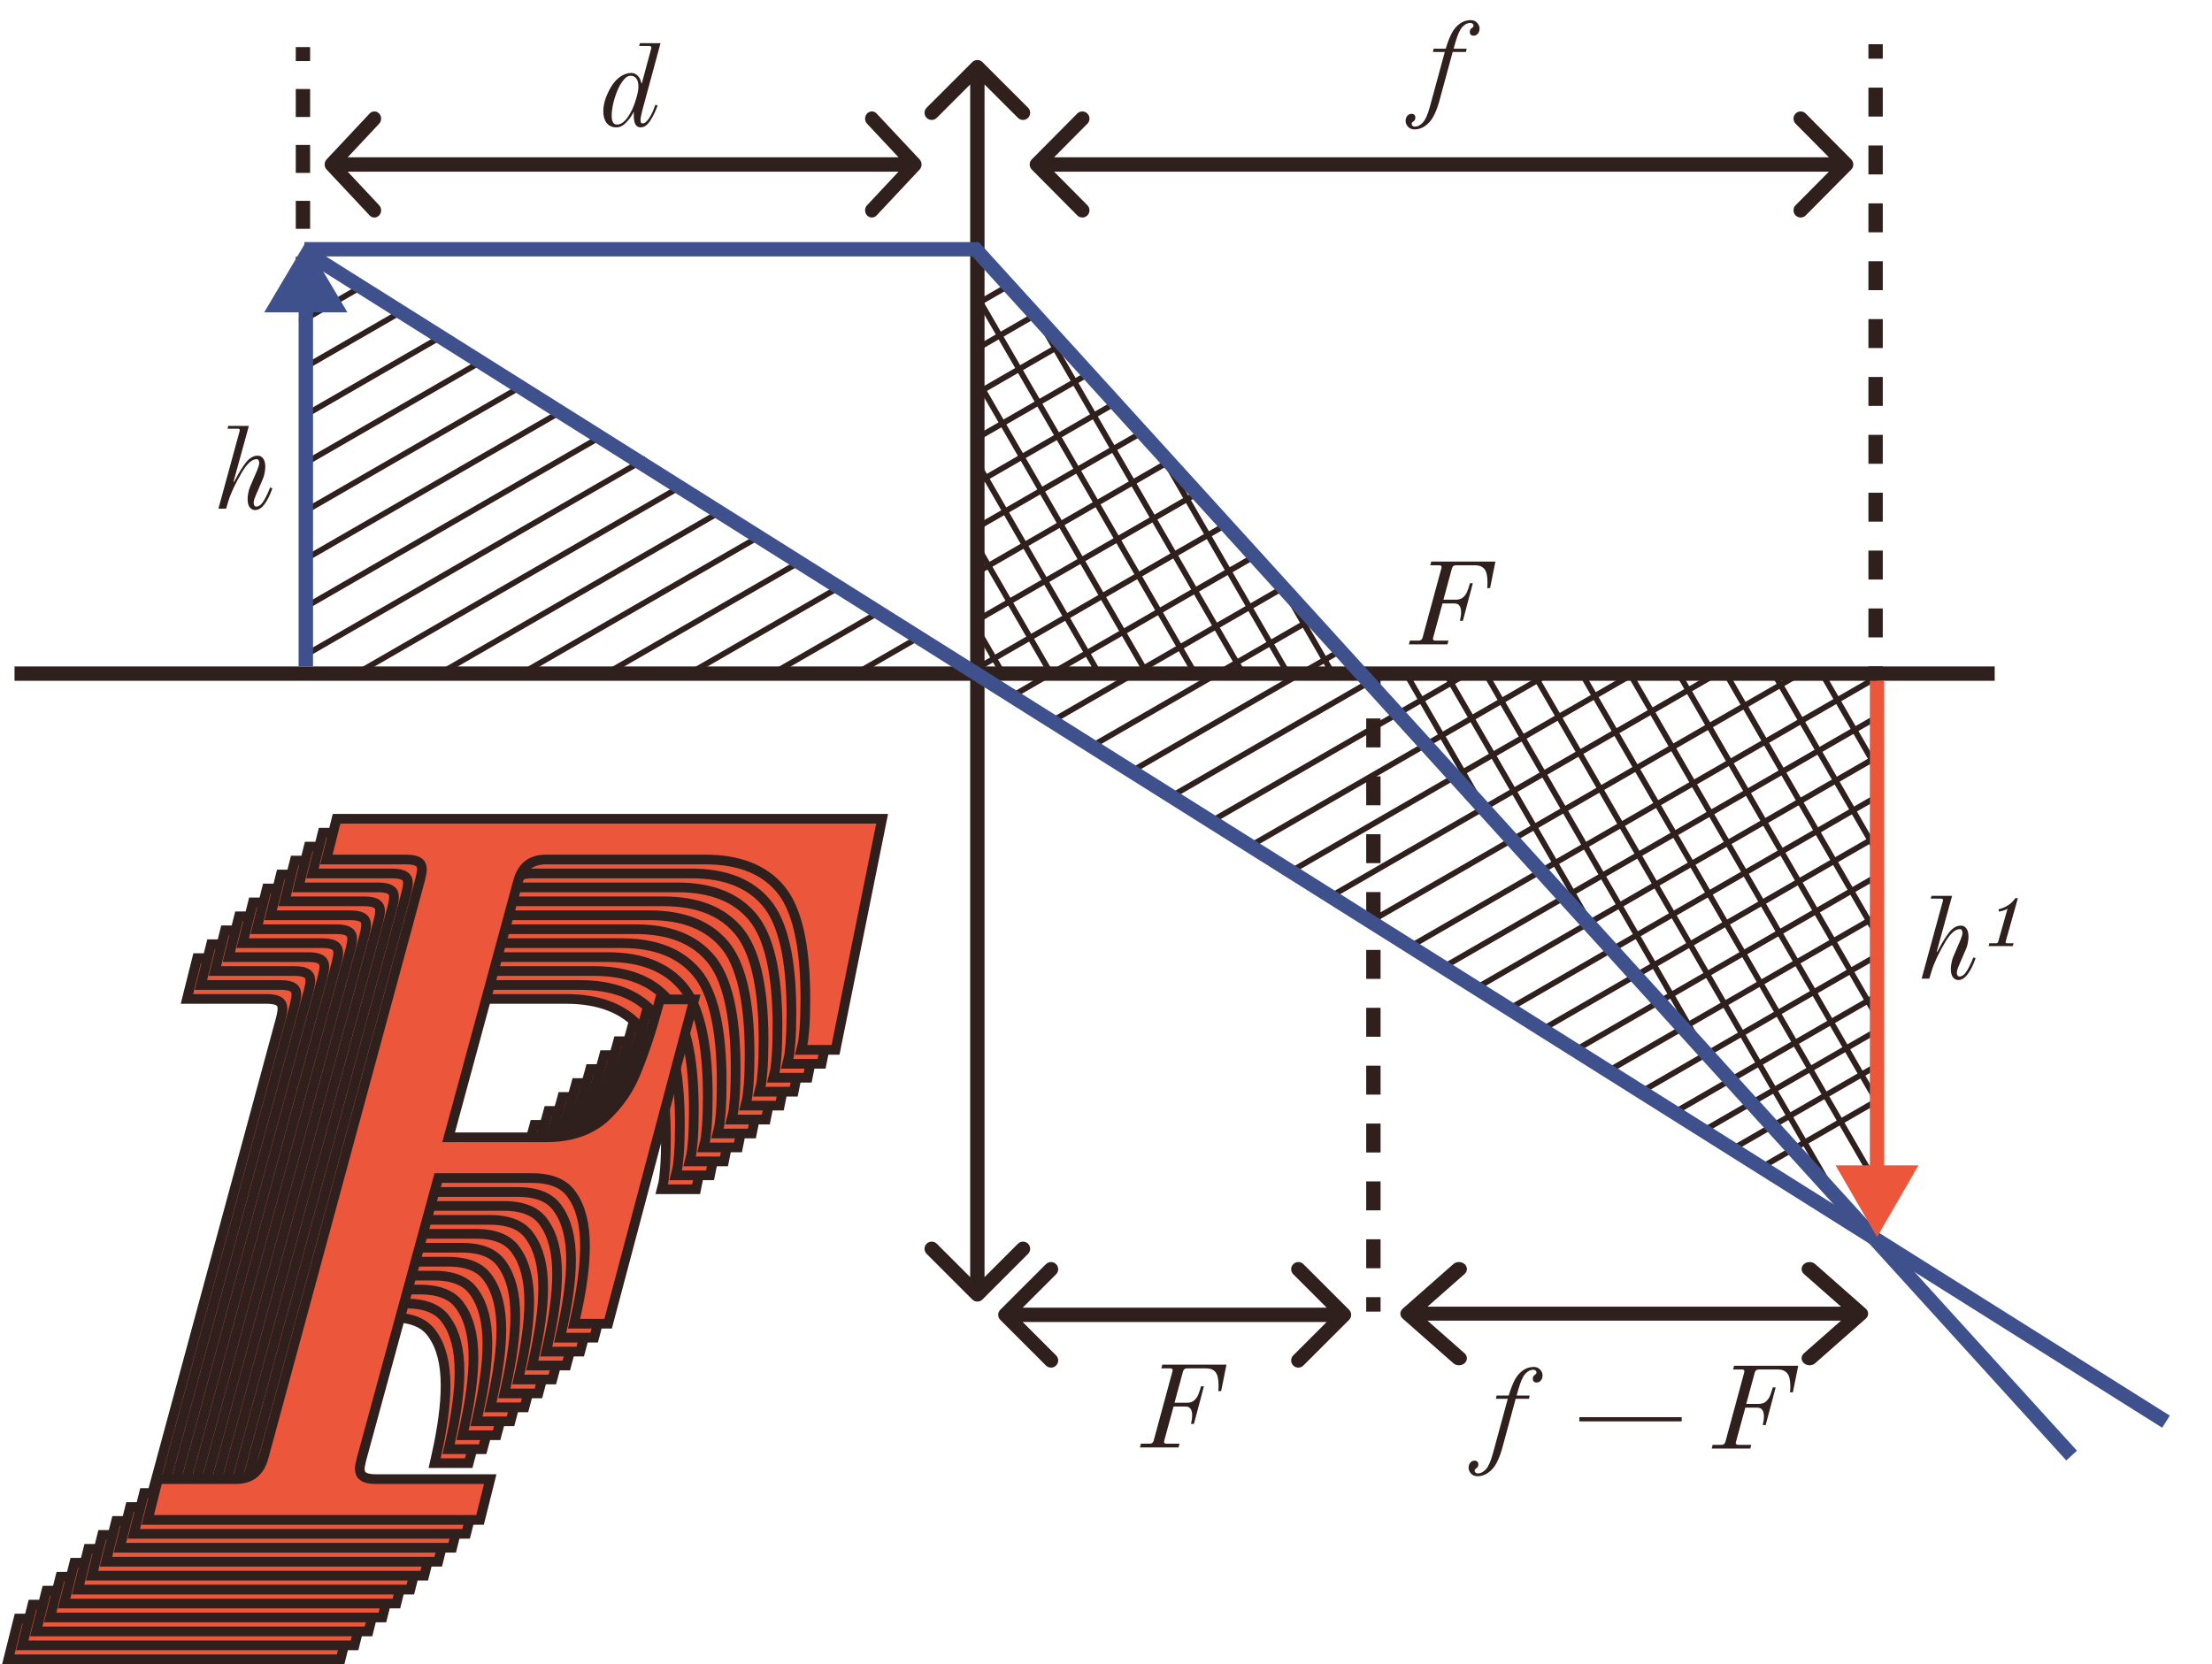 <svg width="913" height="687" viewBox="0 0 913 687" fill="none" xmlns="http://www.w3.org/2000/svg">
<path fill-rule="evenodd" clip-rule="evenodd" d="M771.191 24.229L771.191 18.256L777.113 18.256L777.113 24.229L771.191 24.229ZM771.191 48.119L771.191 36.174L777.113 36.174L777.113 48.119L771.191 48.119ZM771.191 72.009L771.191 60.064L777.113 60.064L777.113 72.009L771.191 72.009ZM771.191 95.899L771.191 83.954L777.113 83.954L777.113 95.899L771.191 95.899ZM771.191 119.789L771.191 107.844L777.113 107.844L777.113 119.789L771.191 119.789ZM771.191 143.679L771.191 131.734L777.113 131.734L777.113 143.679L771.191 143.679ZM771.191 167.569L771.191 155.624L777.113 155.624L777.113 167.569L771.191 167.569ZM771.191 191.459L771.191 179.514L777.113 179.514L777.113 191.459L771.191 191.459ZM771.191 215.349L771.191 203.404L777.113 203.404L777.113 215.349L771.191 215.349ZM771.191 239.239L771.191 227.294L777.113 227.294L777.113 239.239L771.191 239.239ZM771.191 263.13L771.191 251.184L777.113 251.184L777.113 263.13L771.191 263.13ZM771.191 281.047L771.191 275.075L777.113 275.075L777.113 281.047L771.191 281.047Z" fill="#2F201D"/>
<path fill-rule="evenodd" clip-rule="evenodd" d="M122.082 25.211L122.082 19.44L128.004 19.44L128.004 25.211L122.082 25.211ZM122.082 48.294L122.082 36.752L128.004 36.752L128.004 48.294L122.082 48.294ZM122.082 71.377L122.082 59.835L128.004 59.835L128.004 71.377L122.082 71.377ZM122.082 94.46L122.082 82.918L128.004 82.918L128.004 94.46L122.082 94.46ZM122.082 111.772L122.082 106.001L128.004 106.001L128.004 111.772L122.082 111.772Z" fill="#2F201D"/>
<path fill-rule="evenodd" clip-rule="evenodd" d="M563.902 284.652L563.902 278.68L569.825 278.68L569.825 284.652L563.902 284.652ZM563.902 308.542L563.902 296.597L569.825 296.597L569.825 308.542L563.902 308.542ZM563.902 332.432L563.902 320.487L569.825 320.487L569.825 332.432L563.902 332.432ZM563.902 356.322L563.902 344.377L569.825 344.377L569.825 356.322L563.902 356.322ZM563.902 380.212L563.902 368.267L569.825 368.267L569.825 380.212L563.902 380.212ZM563.902 404.102L563.902 392.157L569.825 392.157L569.825 404.102L563.902 404.102ZM563.902 427.993L563.902 416.048L569.825 416.048L569.825 427.993L563.902 427.993ZM563.902 451.883L563.902 439.938L569.825 439.938L569.825 451.883L563.902 451.883ZM563.902 475.773L563.902 463.828L569.825 463.828L569.825 475.773L563.902 475.773ZM563.902 499.663L563.902 487.718L569.825 487.718L569.825 499.663L563.902 499.663ZM563.902 523.553L563.902 511.608L569.825 511.608L569.825 523.553L563.902 523.553ZM563.902 541.47L563.902 535.498L569.825 535.498L569.825 541.47L563.902 541.47Z" fill="#2F201D"/>
<path fill-rule="evenodd" clip-rule="evenodd" d="M134.816 70.002C133.728 68.841 133.728 66.958 134.816 65.796L152.553 46.871C153.642 45.71 155.406 45.71 156.495 46.871C157.583 48.032 157.583 49.915 156.495 51.077L143.516 64.925L370.862 64.925L357.883 51.077C356.794 49.915 356.794 48.032 357.883 46.871C358.971 45.71 360.736 45.71 361.824 46.871L379.561 65.796C380.649 66.958 380.649 68.841 379.561 70.002L361.824 88.927C360.736 90.089 358.971 90.089 357.883 88.927C356.794 87.766 356.794 85.883 357.883 84.722L370.862 70.873L143.516 70.873L156.495 84.722C157.583 85.883 157.583 87.766 156.495 88.927C155.406 90.089 153.642 90.089 152.553 88.927L134.816 70.002Z" fill="#2F201D"/>
<path fill-rule="evenodd" clip-rule="evenodd" d="M412.867 544.885C411.711 543.729 411.711 541.856 412.867 540.7L431.713 521.867C432.869 520.711 434.744 520.711 435.901 521.867C437.057 523.022 437.057 524.896 435.901 526.052L422.11 539.833H547.584L533.794 526.052C532.637 524.896 532.637 523.022 533.794 521.867C534.95 520.711 536.825 520.711 537.981 521.867L556.827 540.7C557.983 541.856 557.983 543.729 556.827 544.885L537.981 563.718C536.825 564.874 534.95 564.874 533.794 563.718C532.637 562.563 532.637 560.689 533.794 559.533L547.584 545.752H422.11L435.901 559.533C437.057 560.689 437.057 562.563 435.901 563.718C434.744 564.874 432.869 564.874 431.713 563.718L412.867 544.885Z" fill="#2F201D"/>
<path fill-rule="evenodd" clip-rule="evenodd" d="M578.962 544.353C577.679 543.223 577.679 541.391 578.962 540.261L599.858 521.847C601.141 520.718 603.22 520.718 604.502 521.847C605.784 522.977 605.784 524.809 604.502 525.939L589.211 539.414H759.864L744.572 525.939C743.29 524.809 743.29 522.977 744.572 521.847C745.855 520.718 747.934 520.718 749.216 521.847L770.113 540.261C771.395 541.391 771.395 543.223 770.113 544.353L749.216 562.767C747.934 563.897 745.855 563.897 744.572 562.767C743.29 561.637 743.29 559.805 744.572 558.675L759.864 545.201H589.211L604.502 558.675C605.784 559.805 605.784 561.637 604.502 562.767C603.22 563.897 601.141 563.897 599.858 562.767L578.962 544.353Z" fill="#2F201D"/>
<path fill-rule="evenodd" clip-rule="evenodd" d="M425.864 70.002C424.712 68.841 424.712 66.958 425.864 65.796L444.644 46.871C445.797 45.71 447.665 45.71 448.818 46.871C449.97 48.032 449.97 49.915 448.818 51.077L435.075 64.925L754.878 64.925L741.136 51.077C739.983 49.915 739.983 48.032 741.136 46.871C742.288 45.71 744.156 45.71 745.309 46.871L764.089 65.796C765.241 66.958 765.241 68.841 764.089 70.002L745.309 88.927C744.156 90.089 742.288 90.089 741.136 88.927C739.983 87.766 739.983 85.883 741.136 84.722L754.878 70.873L435.075 70.873L448.818 84.722C449.97 85.883 449.97 87.766 448.818 88.927C447.665 90.089 445.797 90.089 444.644 88.927L425.864 70.002Z" fill="#2F201D"/>
<path fill-rule="evenodd" clip-rule="evenodd" d="M151.274 118.506L124.406 134.008L123.222 131.958L150.089 116.456L151.274 118.506Z" fill="#2F201D"/>
<path fill-rule="evenodd" clip-rule="evenodd" d="M166.913 129.302L126.619 152.551L125.435 150.5L165.729 127.252L166.913 129.302Z" fill="#2F201D"/>
<path fill-rule="evenodd" clip-rule="evenodd" d="M483.302 191.445L405.205 236.505L404.021 234.455L482.118 189.394L483.302 191.445Z" fill="#2F201D"/>
<path fill-rule="evenodd" clip-rule="evenodd" d="M510.967 276.774L426.606 130.751L428.658 129.567L513.019 275.591L510.967 276.774Z" fill="#2F201D"/>
<path fill-rule="evenodd" clip-rule="evenodd" d="M471.367 179.863L404.041 218.708L402.857 216.658L470.182 177.813L471.367 179.863Z" fill="#2F201D"/>
<path fill-rule="evenodd" clip-rule="evenodd" d="M529.955 277.654L478.175 188.025L480.226 186.841L532.007 276.47L529.955 277.654Z" fill="#2F201D"/>
<path fill-rule="evenodd" clip-rule="evenodd" d="M461.694 166.976L403.664 200.458L402.48 198.408L460.509 164.926L461.694 166.976Z" fill="#2F201D"/>
<path fill-rule="evenodd" clip-rule="evenodd" d="M548.572 277.89L526.126 239.038L528.178 237.854L550.623 276.706L548.572 277.89Z" fill="#2F201D"/>
<path fill-rule="evenodd" clip-rule="evenodd" d="M449.474 155.558L404.482 181.518L403.298 179.467L448.29 153.508L449.474 155.558Z" fill="#2F201D"/>
<path fill-rule="evenodd" clip-rule="evenodd" d="M439.169 143.036L402.891 163.968L401.707 161.917L437.984 140.986L439.169 143.036Z" fill="#2F201D"/>
<path fill-rule="evenodd" clip-rule="evenodd" d="M428.745 130.583L404.323 144.673L403.138 142.623L427.56 128.532L428.745 130.583Z" fill="#2F201D"/>
<path fill-rule="evenodd" clip-rule="evenodd" d="M417.088 118.84L402.833 127.065L401.648 125.015L415.904 116.789L417.088 118.84Z" fill="#2F201D"/>
<path fill-rule="evenodd" clip-rule="evenodd" d="M183.272 139.683L126.3 172.554L125.115 170.504L182.087 137.633L183.272 139.683Z" fill="#2F201D"/>
<path fill-rule="evenodd" clip-rule="evenodd" d="M495.507 204.222L404.886 256.509L403.701 254.459L494.323 202.172L495.507 204.222Z" fill="#2F201D"/>
<path fill-rule="evenodd" clip-rule="evenodd" d="M492.465 279.077L402.243 122.908L404.294 121.724L494.517 277.894L492.465 279.077Z" fill="#2F201D"/>
<path fill-rule="evenodd" clip-rule="evenodd" d="M199.167 150.331L126.974 191.985L125.79 189.935L197.983 148.281L199.167 150.331Z" fill="#2F201D"/>
<path fill-rule="evenodd" clip-rule="evenodd" d="M507.433 217.161L405.56 275.939L404.376 273.889L506.249 215.111L507.433 217.161Z" fill="#2F201D"/>
<path fill-rule="evenodd" clip-rule="evenodd" d="M472.285 278.474L401.233 155.488L403.285 154.304L474.336 277.29L472.285 278.474Z" fill="#2F201D"/>
<path fill-rule="evenodd" clip-rule="evenodd" d="M217.371 159.647L127.562 211.466L126.377 209.415L216.187 157.597L217.371 159.647Z" fill="#2F201D"/>
<path fill-rule="evenodd" clip-rule="evenodd" d="M519.645 229.935L418.428 288.335L417.243 286.284L518.46 227.884L519.645 229.935Z" fill="#2F201D"/>
<path fill-rule="evenodd" clip-rule="evenodd" d="M452.993 279.41L403.586 193.89L405.638 192.706L455.044 278.226L452.993 279.41Z" fill="#2F201D"/>
<path fill-rule="evenodd" clip-rule="evenodd" d="M233.249 170.306L128.131 230.957L126.946 228.907L232.065 168.256L233.249 170.306Z" fill="#2F201D"/>
<path fill-rule="evenodd" clip-rule="evenodd" d="M530.407 243.544L434.64 298.8L433.455 296.75L529.223 241.494L530.407 243.544Z" fill="#2F201D"/>
<path fill-rule="evenodd" clip-rule="evenodd" d="M433.326 279.696L402.392 226.152L404.444 224.968L435.377 278.512L433.326 279.696Z" fill="#2F201D"/>
<path fill-rule="evenodd" clip-rule="evenodd" d="M249.996 180.463L126.598 251.661L125.413 249.611L248.812 178.412L249.996 180.463Z" fill="#2F201D"/>
<path fill-rule="evenodd" clip-rule="evenodd" d="M541.536 256.943L450.467 309.488L449.282 307.438L540.352 254.893L541.536 256.943Z" fill="#2F201D"/>
<path fill-rule="evenodd" clip-rule="evenodd" d="M412.993 278.83L401.041 258.142L403.093 256.958L415.044 277.646L412.993 278.83Z" fill="#2F201D"/>
<path fill-rule="evenodd" clip-rule="evenodd" d="M267.193 190.36L125.408 272.167L124.224 270.116L266.009 188.31L267.193 190.36Z" fill="#2F201D"/>
<path fill-rule="evenodd" clip-rule="evenodd" d="M553.716 269.735L468.073 319.149L466.889 317.099L552.532 267.685L553.716 269.735Z" fill="#2F201D"/>
<path fill-rule="evenodd" clip-rule="evenodd" d="M774.065 318.608L750.25 277.386L752.301 276.202L776.116 317.424L774.065 318.608Z" fill="#2F201D"/>
<path fill-rule="evenodd" clip-rule="evenodd" d="M281.656 201.835L149.231 278.241L148.046 276.191L280.471 199.785L281.656 201.835Z" fill="#2F201D"/>
<path fill-rule="evenodd" clip-rule="evenodd" d="M565.871 282.542L484.31 329.6L483.126 327.55L564.686 280.491L565.871 282.542Z" fill="#2F201D"/>
<path fill-rule="evenodd" clip-rule="evenodd" d="M773.346 351.692L731.092 278.554L733.144 277.37L775.397 350.508L773.346 351.692Z" fill="#2F201D"/>
<path fill-rule="evenodd" clip-rule="evenodd" d="M299.191 211.537L183.65 278.202L182.466 276.151L298.007 209.487L299.191 211.537Z" fill="#2F201D"/>
<path fill-rule="evenodd" clip-rule="evenodd" d="M608.533 277.746L500.891 339.853L499.706 337.803L607.348 275.696L608.533 277.746Z" fill="#2F201D"/>
<path fill-rule="evenodd" clip-rule="evenodd" d="M773.705 386.642L710.848 277.841L712.9 276.657L775.757 385.459L773.705 386.642Z" fill="#2F201D"/>
<path fill-rule="evenodd" clip-rule="evenodd" d="M315.355 221.697L217.568 278.118L216.383 276.068L314.17 219.647L315.355 221.697Z" fill="#2F201D"/>
<path fill-rule="evenodd" clip-rule="evenodd" d="M641.219 278.373L515.763 350.758L514.579 348.708L640.034 276.323L641.219 278.373Z" fill="#2F201D"/>
<path fill-rule="evenodd" clip-rule="evenodd" d="M773.601 420.213L691.457 278.027L693.509 276.844L775.653 419.03L773.601 420.213Z" fill="#2F201D"/>
<path fill-rule="evenodd" clip-rule="evenodd" d="M331.45 232.563L252.883 277.895L251.698 275.845L330.266 230.513L331.45 232.563Z" fill="#2F201D"/>
<path fill-rule="evenodd" clip-rule="evenodd" d="M675.063 278.998L531.469 361.85L530.284 359.799L673.879 276.948L675.063 278.998Z" fill="#2F201D"/>
<path fill-rule="evenodd" clip-rule="evenodd" d="M773.893 455.624L671.058 277.624L673.109 276.44L775.944 454.441L773.893 455.624Z" fill="#2F201D"/>
<path fill-rule="evenodd" clip-rule="evenodd" d="M347.447 243.153L287.49 277.747L286.305 275.697L346.262 241.103L347.447 243.153Z" fill="#2F201D"/>
<path fill-rule="evenodd" clip-rule="evenodd" d="M708.439 279.561L549.623 371.194L548.438 369.144L707.254 277.511L708.439 279.561Z" fill="#2F201D"/>
<path fill-rule="evenodd" clip-rule="evenodd" d="M771.298 485.461L651.312 277.773L653.364 276.59L773.35 484.277L771.298 485.461Z" fill="#2F201D"/>
<path fill-rule="evenodd" clip-rule="evenodd" d="M364.167 253.325L320.045 278.783L318.861 276.733L362.983 251.275L364.167 253.325Z" fill="#2F201D"/>
<path fill-rule="evenodd" clip-rule="evenodd" d="M743.252 279.294L566.664 381.182L565.479 379.132L742.067 277.244L743.252 279.294Z" fill="#2F201D"/>
<path fill-rule="evenodd" clip-rule="evenodd" d="M756.167 493.599L631.931 278.555L633.983 277.371L758.218 492.415L756.167 493.599Z" fill="#2F201D"/>
<path fill-rule="evenodd" clip-rule="evenodd" d="M381.373 263.218L351.731 280.321L350.546 278.27L380.188 261.168L381.373 263.218Z" fill="#2F201D"/>
<path fill-rule="evenodd" clip-rule="evenodd" d="M776.22 280.092L581.637 392.362L580.452 390.312L775.035 278.042L776.22 280.092Z" fill="#2F201D"/>
<path fill-rule="evenodd" clip-rule="evenodd" d="M700.398 431.396L612.004 278.391L614.056 277.208L702.45 430.212L700.398 431.396Z" fill="#2F201D"/>
<path fill-rule="evenodd" clip-rule="evenodd" d="M775.792 296.76L596.019 400.485L594.835 398.435L774.608 294.71L775.792 296.76Z" fill="#2F201D"/>
<path fill-rule="evenodd" clip-rule="evenodd" d="M655.845 382.72L595.228 277.795L597.279 276.611L657.897 381.536L655.845 382.72Z" fill="#2F201D"/>
<path fill-rule="evenodd" clip-rule="evenodd" d="M774.458 313.951L609.914 408.89L608.729 406.839L773.274 311.901L774.458 313.951Z" fill="#2F201D"/>
<path fill-rule="evenodd" clip-rule="evenodd" d="M614.017 338.76L579.074 278.277L581.126 277.093L616.068 337.576L614.017 338.76Z" fill="#2F201D"/>
<path fill-rule="evenodd" clip-rule="evenodd" d="M775.13 329.985L622.817 417.866L621.633 415.816L773.946 327.935L775.13 329.985Z" fill="#2F201D"/>
<path fill-rule="evenodd" clip-rule="evenodd" d="M774.346 346.859L636.21 426.56L635.026 424.51L773.161 344.809L774.346 346.859Z" fill="#2F201D"/>
<path fill-rule="evenodd" clip-rule="evenodd" d="M773.923 363.524L650.389 434.801L649.205 432.75L772.738 361.474L773.923 363.524Z" fill="#2F201D"/>
<path fill-rule="evenodd" clip-rule="evenodd" d="M774.902 379.381L663.814 443.476L662.63 441.426L773.717 377.331L774.902 379.381Z" fill="#2F201D"/>
<path fill-rule="evenodd" clip-rule="evenodd" d="M775.349 395.544L677.766 451.847L676.582 449.797L774.165 393.494L775.349 395.544Z" fill="#2F201D"/>
<path fill-rule="evenodd" clip-rule="evenodd" d="M776.172 411.491L691.62 460.276L690.435 458.225L774.988 409.44L776.172 411.491Z" fill="#2F201D"/>
<path fill-rule="evenodd" clip-rule="evenodd" d="M775.556 426.319L703.61 467.83L702.425 465.78L774.371 424.269L775.556 426.319Z" fill="#2F201D"/>
<path fill-rule="evenodd" clip-rule="evenodd" d="M775.653 440.735L715.268 475.576L714.084 473.526L774.469 438.685L775.653 440.735Z" fill="#2F201D"/>
<path fill-rule="evenodd" clip-rule="evenodd" d="M775.138 455.506L727.849 482.79L726.665 480.74L773.953 453.455L775.138 455.506Z" fill="#2F201D"/>
<path fill-rule="evenodd" clip-rule="evenodd" d="M823.309 281.047H6V275.128H823.309V281.047Z" fill="#2F201D"/>
<path fill-rule="evenodd" clip-rule="evenodd" d="M401.308 25.634C402.464 24.478 404.339 24.478 405.496 25.634L424.341 44.467C425.497 45.623 425.497 47.496 424.341 48.652C423.184 49.808 421.31 49.808 420.153 48.652L406.363 34.871L406.363 527.223L420.153 513.442C421.31 512.286 423.184 512.286 424.341 513.442C425.497 514.598 425.497 516.472 424.341 517.627L405.496 536.46C404.339 537.616 402.464 537.616 401.308 536.46L382.462 517.627C381.306 516.472 381.306 514.598 382.462 513.442C383.619 512.286 385.494 512.286 386.65 513.442L400.44 527.223L400.44 34.871L386.65 48.652C385.494 49.808 383.619 49.808 382.462 48.652C381.306 47.496 381.306 45.623 382.462 44.467L401.308 25.634Z" fill="#2F201D"/>
<path fill-rule="evenodd" clip-rule="evenodd" d="M109.052 128.94L126.227 99.934L143.403 128.94H129.202V275.128H123.252L123.252 128.94H109.052Z" fill="#3F518C"/>
<path fill-rule="evenodd" clip-rule="evenodd" d="M892.438 589.398L123.461 105.867L126.608 100.869L895.585 584.4L892.438 589.398Z" fill="#3F518C"/>
<path fill-rule="evenodd" clip-rule="evenodd" d="M401.334 105.853L852.855 602.906L857.268 598.894L404.014 99.934L403.994 99.953V99.934H125.635V105.853H401.334Z" fill="#3F518C"/>
<path fill-rule="evenodd" clip-rule="evenodd" d="M791.841 481.099L774.744 510.693L757.647 481.099L771.783 481.099L771.783 281.047L777.705 281.047L777.705 481.099L791.841 481.099Z" fill="#EC563B"/>
<path d="M105.272 210.576C104.408 210.576 103.672 210.192 103.064 209.424C102.488 208.656 102.2 207.504 102.2 205.968C102.2 205.264 102.296 204.432 102.488 203.472C102.68 202.48 102.904 201.68 103.16 201.072L106.232 193.92C106.392 193.568 106.552 193.104 106.712 192.528C106.904 191.952 107 191.472 107 191.088C107 190.64 106.904 190.272 106.712 189.984C106.552 189.696 106.296 189.552 105.944 189.552C104.024 189.552 101.992 191.36 99.848 194.976C98.568 197.152 97.416 199.312 96.392 201.456C95.4 203.6 94.696 205.392 94.28 206.832L93.32 210H90.152L98.888 178.032C98.952 177.776 98.984 177.616 98.984 177.552C98.984 177.168 98.696 176.976 98.12 176.976H93.896L94.232 175.824H102.728L96.392 198.816L96.584 198.96L97.256 197.76C98.664 195.04 100.088 192.752 101.528 190.896C103 189.04 104.616 188.112 106.376 188.112C107.336 188.112 108.088 188.512 108.632 189.312C109.208 190.08 109.496 191.216 109.496 192.72C109.496 193.424 109.4 194.288 109.208 195.312C109.016 196.304 108.792 197.072 108.536 197.616L105.464 204.768C105.304 205.12 105.128 205.584 104.936 206.16C104.776 206.736 104.696 207.216 104.696 207.6C104.696 208.048 104.792 208.416 104.984 208.704C105.176 208.992 105.448 209.136 105.8 209.136C106.888 209.136 107.928 208.304 108.92 206.64C109.912 204.976 110.76 203.184 111.464 201.264L112.424 201.552C111.56 204.144 110.504 206.304 109.256 208.032C108.04 209.728 106.712 210.576 105.272 210.576Z" fill="#2F201D"/>
<path d="M254.392 52.576C252.696 52.576 251.368 51.984 250.408 50.8C249.48 49.584 249.016 47.984 249.016 46C249.016 44.08 249.368 42.192 250.072 40.336C250.808 38.448 251.592 36.848 252.424 35.536C253.48 33.84 254.728 32.512 256.168 31.552C257.64 30.592 259.112 30.112 260.584 30.112C261.544 30.112 262.408 30.48 263.176 31.216C263.944 31.952 264.456 32.992 264.712 34.336L264.904 34.432L268.792 20.032L268.84 19.696C268.84 19.216 268.568 18.976 268.024 18.976H263.8L264.136 17.824H272.632L265.048 45.808C264.6 47.6 264.376 48.88 264.376 49.648C264.376 50.096 264.44 50.432 264.568 50.656C264.696 50.848 264.92 50.944 265.24 50.944C266.104 50.944 267 50.224 267.928 48.784C268.888 47.344 269.736 45.504 270.472 43.264L271.432 43.552C270.536 46.048 269.496 48.176 268.312 49.936C267.16 51.696 265.848 52.576 264.376 52.576C262.52 52.576 261.592 50.944 261.592 47.68C261.592 47.264 261.592 46.96 261.592 46.768C261.624 46.544 261.64 46.416 261.64 46.384L261.496 46.288C260.824 47.728 259.832 49.136 258.52 50.512C257.24 51.888 255.864 52.576 254.392 52.576ZM254.68 51.424C255.864 51.424 257 50.832 258.088 49.648C259.176 48.432 260.184 46.816 261.112 44.8C261.752 43.36 262.312 41.76 262.792 40C263.272 38.24 263.512 36.8 263.512 35.68C263.512 34.272 263.224 33.184 262.648 32.416C262.072 31.648 261.288 31.264 260.296 31.264C259.304 31.264 258.36 31.808 257.464 32.896C256.568 33.984 255.8 35.232 255.16 36.64C254.36 38.432 253.704 40.336 253.192 42.352C252.712 44.368 252.472 46.224 252.472 47.92C252.472 48.88 252.632 49.712 252.952 50.416C253.304 51.088 253.88 51.424 254.68 51.424Z" fill="#2F201D"/>
<path d="M583.808 53.424C582.72 53.424 581.84 53.056 581.168 52.32C580.496 51.584 580.16 50.8 580.16 49.968C580.16 49.104 580.4 48.384 580.88 47.808C581.36 47.264 581.936 46.992 582.608 46.992C583.12 46.992 583.52 47.136 583.808 47.424C584.064 47.712 584.192 48.096 584.192 48.576C584.192 48.896 584.128 49.184 584 49.44C583.84 49.728 583.648 49.952 583.424 50.112C582.912 50.368 582.656 50.72 582.656 51.168C582.656 51.488 582.784 51.744 583.04 51.936C583.264 52.16 583.584 52.272 584 52.272C585.152 52.272 586.24 51.712 587.264 50.592C588.32 49.504 589.296 47.312 590.192 44.016L596.336 21.456H591.44L591.728 20.112H596.72L596.912 19.488C597.68 17.024 598.48 15.024 599.312 13.488C600.176 11.92 601.264 10.672 602.576 9.744C603.92 8.784 605.408 8.304 607.04 8.304C608.128 8.304 609.008 8.672 609.68 9.408C610.352 10.144 610.688 10.928 610.688 11.76C610.688 12.624 610.448 13.344 609.968 13.92C609.488 14.464 608.912 14.736 608.24 14.736C607.728 14.736 607.328 14.592 607.04 14.304C606.784 14.016 606.656 13.632 606.656 13.152C606.656 12.832 606.72 12.544 606.848 12.288C607.008 12 607.2 11.776 607.424 11.616C607.936 11.36 608.192 11.008 608.192 10.56C608.192 10.24 608.064 9.984 607.808 9.792C607.584 9.568 607.264 9.456 606.848 9.456C605.696 9.456 604.608 10.016 603.584 11.136C602.56 12.224 601.584 14.416 600.656 17.712L599.984 20.112H605.36L605.072 21.456H599.6L593.936 42.24C593.296 44.512 592.496 46.512 591.536 48.24C590.672 49.808 589.568 51.056 588.224 51.984C586.912 52.944 585.44 53.424 583.808 53.424Z" fill="#2F201D"/>
<path d="M581.904 264.464H585.552C586.416 264.464 586.96 264.032 587.184 263.168L594.912 234.656C594.976 234.4 595.008 234.208 595.008 234.08C595.008 233.6 594.672 233.36 594 233.36H590.352L590.736 231.824H617.232L615.024 242.768H613.824C613.856 242.64 613.888 242.384 613.92 242C613.952 241.584 613.968 241.072 613.968 240.464C613.968 237.776 613.536 235.92 612.672 234.896C611.808 233.872 610.512 233.36 608.784 233.36H600.912C600.048 233.36 599.504 233.792 599.28 234.656L595.776 247.568H600.912C602.16 247.568 603.168 247.232 603.936 246.56C604.704 245.856 605.264 245.04 605.616 244.112C606 243.184 606.368 242.064 606.72 240.752H607.92L603.792 256.304H602.592C602.912 254.896 603.072 253.696 603.072 252.704C603.072 251.584 602.848 250.704 602.4 250.064C601.984 249.424 601.248 249.104 600.192 249.104H595.392L591.552 263.168C591.488 263.424 591.456 263.6 591.456 263.696C591.456 264.208 591.792 264.464 592.464 264.464H597.84L597.456 266H581.52L581.904 264.464Z" fill="#2F201D"/>
<path d="M808.272 404.576C807.408 404.576 806.672 404.192 806.064 403.424C805.488 402.656 805.2 401.504 805.2 399.968C805.2 399.264 805.296 398.432 805.488 397.472C805.68 396.48 805.904 395.68 806.16 395.072L809.232 387.92C809.392 387.568 809.552 387.104 809.712 386.528C809.904 385.952 810 385.472 810 385.088C810 384.64 809.904 384.272 809.712 383.984C809.552 383.696 809.296 383.552 808.944 383.552C807.024 383.552 804.992 385.36 802.848 388.976C801.568 391.152 800.416 393.312 799.392 395.456C798.4 397.6 797.696 399.392 797.28 400.832L796.32 404H793.152L801.888 372.032C801.952 371.776 801.984 371.616 801.984 371.552C801.984 371.168 801.696 370.976 801.12 370.976H796.896L797.232 369.824H805.728L799.392 392.816L799.584 392.96L800.256 391.76C801.664 389.04 803.088 386.752 804.528 384.896C806 383.04 807.616 382.112 809.376 382.112C810.336 382.112 811.088 382.512 811.632 383.312C812.208 384.08 812.496 385.216 812.496 386.72C812.496 387.424 812.4 388.288 812.208 389.312C812.016 390.304 811.792 391.072 811.536 391.616L808.464 398.768C808.304 399.12 808.128 399.584 807.936 400.16C807.776 400.736 807.696 401.216 807.696 401.6C807.696 402.048 807.792 402.416 807.984 402.704C808.176 402.992 808.448 403.136 808.8 403.136C809.888 403.136 810.928 402.304 811.92 400.64C812.912 398.976 813.76 397.184 814.464 395.264L815.424 395.552C814.56 398.144 813.504 400.304 812.256 402.032C811.04 403.728 809.712 404.576 808.272 404.576ZM821.123 389.408H823.763C824.051 389.408 824.275 389.36 824.435 389.264C824.595 389.136 824.707 388.944 824.771 388.688L828.611 375.152C827.747 375.664 826.563 376.064 825.059 376.352L824.915 375.344C826.099 375.12 827.331 374.624 828.611 373.856C829.891 373.088 830.963 372.064 831.827 370.784H832.883L827.843 388.688C827.811 388.752 827.795 388.848 827.795 388.976C827.795 389.264 828.019 389.408 828.467 389.408H831.107L830.771 390.56H820.787L821.123 389.408Z" fill="#2F201D"/>
<path d="M609.808 609.424C608.72 609.424 607.84 609.056 607.168 608.32C606.496 607.584 606.16 606.8 606.16 605.968C606.16 605.104 606.4 604.384 606.88 603.808C607.36 603.264 607.936 602.992 608.608 602.992C609.12 602.992 609.52 603.136 609.808 603.424C610.064 603.712 610.192 604.096 610.192 604.576C610.192 604.896 610.128 605.184 610 605.44C609.84 605.728 609.648 605.952 609.424 606.112C608.912 606.368 608.656 606.72 608.656 607.168C608.656 607.488 608.784 607.744 609.04 607.936C609.264 608.16 609.584 608.272 610 608.272C611.152 608.272 612.24 607.712 613.264 606.592C614.32 605.504 615.296 603.312 616.192 600.016L622.336 577.456H617.44L617.728 576.112H622.72L622.912 575.488C623.68 573.024 624.48 571.024 625.312 569.488C626.176 567.92 627.264 566.672 628.576 565.744C629.92 564.784 631.408 564.304 633.04 564.304C634.128 564.304 635.008 564.672 635.68 565.408C636.352 566.144 636.688 566.928 636.688 567.76C636.688 568.624 636.448 569.344 635.968 569.92C635.488 570.464 634.912 570.736 634.24 570.736C633.728 570.736 633.328 570.592 633.04 570.304C632.784 570.016 632.656 569.632 632.656 569.152C632.656 568.832 632.72 568.544 632.848 568.288C633.008 568 633.2 567.776 633.424 567.616C633.936 567.36 634.192 567.008 634.192 566.56C634.192 566.24 634.064 565.984 633.808 565.792C633.584 565.568 633.264 565.456 632.848 565.456C631.696 565.456 630.608 566.016 629.584 567.136C628.56 568.224 627.584 570.416 626.656 573.712L625.984 576.112H631.36L631.072 577.456H625.6L619.936 598.24C619.296 600.512 618.496 602.512 617.536 604.24C616.672 605.808 615.568 607.056 614.224 607.984C612.912 608.944 611.44 609.424 609.808 609.424ZM651.871 586.768V585.04H694.111V586.768H651.871ZM706.892 596.464H710.54C711.404 596.464 711.948 596.032 712.172 595.168L719.9 566.656C719.964 566.4 719.996 566.208 719.996 566.08C719.996 565.6 719.66 565.36 718.988 565.36H715.34L715.724 563.824H742.22L740.012 574.768H738.812C738.844 574.64 738.876 574.384 738.908 574C738.94 573.584 738.956 573.072 738.956 572.464C738.956 569.776 738.524 567.92 737.66 566.896C736.796 565.872 735.5 565.36 733.772 565.36H725.9C725.036 565.36 724.492 565.792 724.268 566.656L720.764 579.568H725.9C727.148 579.568 728.156 579.232 728.924 578.56C729.692 577.856 730.252 577.04 730.604 576.112C730.988 575.184 731.356 574.064 731.708 572.752H732.908L728.78 588.304H727.58C727.9 586.896 728.06 585.696 728.06 584.704C728.06 583.584 727.836 582.704 727.388 582.064C726.972 581.424 726.236 581.104 725.18 581.104H720.38L716.54 595.168C716.476 595.424 716.444 595.6 716.444 595.696C716.444 596.208 716.78 596.464 717.452 596.464H722.828L722.444 598H706.508L706.892 596.464Z" fill="#2F201D"/>
<path d="M470.904 595.993H474.552C475.416 595.993 475.96 595.561 476.184 594.697L483.912 566.185C483.976 565.929 484.008 565.737 484.008 565.609C484.008 565.129 483.672 564.889 483 564.889H479.352L479.736 563.353H506.232L504.024 574.297H502.824C502.856 574.169 502.888 573.913 502.92 573.529C502.952 573.113 502.968 572.601 502.968 571.993C502.968 569.305 502.536 567.449 501.672 566.425C500.808 565.401 499.512 564.889 497.784 564.889H489.912C489.048 564.889 488.504 565.321 488.28 566.185L484.776 579.097H489.912C491.16 579.097 492.168 578.761 492.936 578.089C493.704 577.385 494.264 576.569 494.616 575.641C495 574.713 495.368 573.593 495.72 572.281H496.92L492.792 587.833H491.592C491.912 586.425 492.072 585.225 492.072 584.233C492.072 583.113 491.848 582.233 491.4 581.593C490.984 580.953 490.248 580.633 489.192 580.633H484.392L480.552 594.697C480.488 594.953 480.456 595.129 480.456 595.225C480.456 595.737 480.792 595.993 481.464 595.993H486.84L486.456 597.529H470.52L470.904 595.993Z" fill="#2F201D"/>
<path d="M9.205 668.171H7.644L7.265 669.686L4.06 682.515L3.439 685H6H139.028H140.59L140.968 683.485L144.174 670.656L144.795 668.171H142.233H97.356C94.749 668.171 93.16 667.664 92.258 666.977C91.459 666.367 90.942 665.418 90.942 663.756C90.942 663.237 91.142 662.003 91.679 659.852C91.68 659.845 91.682 659.838 91.684 659.831L123.326 543.879H161.867C170.29 543.879 175.65 546.412 178.621 550.987L178.64 551.015L178.66 551.044C182.083 555.936 183.908 562.832 183.908 571.947C183.908 580.033 182.603 589.898 179.951 601.573L179.396 604.016H181.901H191.919H193.457L193.852 602.528L228.311 472.633L228.977 470.12H226.378H216.36H214.826L214.429 471.602C211.505 482.504 208.459 491.771 205.296 499.42L205.285 499.447L205.274 499.475C202.455 506.913 197.97 513.465 191.786 519.141C185.818 524.357 177.913 527.05 167.877 527.05H127.619L156.184 421.728L156.187 421.717L156.19 421.706C157.047 418.397 158.462 416.117 160.306 414.652C162.144 413.191 164.61 412.379 167.877 412.379H233.59C247.608 412.379 257.788 416.519 264.517 424.498C271.24 432.47 274.864 447.333 274.864 469.715C274.864 474.759 274.731 478.978 274.47 482.383C274.201 485.611 273.943 487.587 273.722 488.474L273.101 490.958H275.662H285.679H287.316L287.64 489.354L306.071 397.946L306.554 395.55H304.111H82.932H81.37L80.992 397.065L77.786 409.895L77.165 412.379H79.726H110.178C112.805 412.379 114.416 412.86 115.326 413.51C116.113 414.072 116.593 414.914 116.593 416.393C116.593 417.202 116.38 418.601 115.856 420.7C115.854 420.707 115.853 420.713 115.851 420.719L51.351 658.823L51.348 658.834L51.345 658.844C50.488 662.153 49.073 664.433 47.229 665.899C45.391 667.359 42.925 668.171 39.658 668.171H9.205Z" fill="#EC563B" stroke="#2F201D" stroke-width="4"/>
<path d="M14.961 662.416H13.399L13.02 663.931L9.815 676.76L9.194 679.245H11.755H144.783H146.345L146.723 677.73L149.929 664.901L150.55 662.416H147.988H103.112C100.504 662.416 98.915 661.909 98.013 661.222C97.214 660.612 96.697 659.663 96.697 658.001C96.697 657.482 96.897 656.248 97.434 654.097C97.435 654.09 97.437 654.083 97.439 654.076L129.081 538.124H167.622C176.045 538.124 181.405 540.657 184.376 545.232L184.395 545.26L184.415 545.288C187.838 550.181 189.663 557.077 189.663 566.192C189.663 574.278 188.358 584.143 185.706 595.818L185.151 598.261H187.656H197.674H199.212L199.607 596.773L234.066 466.878L234.732 464.365H232.133H222.115H220.581L220.184 465.847C217.261 476.749 214.215 486.016 211.051 493.665L211.04 493.692L211.03 493.72C208.21 501.158 203.725 507.71 197.541 513.386C191.573 518.602 183.668 521.295 173.632 521.295H133.374L161.939 415.973L161.942 415.962L161.945 415.951C162.802 412.642 164.217 410.362 166.061 408.897C167.899 407.436 170.365 406.624 173.632 406.624H239.345C253.364 406.624 263.543 410.764 270.272 418.743C276.995 426.715 280.619 441.578 280.619 463.96C280.619 469.004 280.486 473.223 280.225 476.628C279.956 479.856 279.698 481.832 279.477 482.719L278.856 485.203H281.417H291.434H293.071L293.395 483.599L311.826 392.191L312.309 389.795H309.866H88.687H87.125L86.746 391.31L83.541 404.14L82.92 406.624H85.481H115.934C118.561 406.624 120.171 407.105 121.081 407.755C121.868 408.317 122.348 409.159 122.348 410.638C122.348 411.447 122.135 412.846 121.611 414.945C121.609 414.952 121.608 414.958 121.606 414.964L57.106 653.068L57.103 653.079L57.1 653.089C56.243 656.398 54.828 658.678 52.984 660.144C51.146 661.604 48.68 662.416 45.413 662.416H14.961Z" fill="#EC563B" stroke="#2F201D" stroke-width="4"/>
<path d="M20.716 656.661H19.154L18.775 658.176L15.57 671.005L14.949 673.49H17.51H150.538H152.1L152.478 671.975L155.684 659.146L156.305 656.661H153.743H108.867C106.259 656.661 104.67 656.154 103.768 655.467C102.969 654.857 102.452 653.908 102.452 652.246C102.452 651.727 102.652 650.493 103.189 648.342C103.19 648.335 103.192 648.328 103.194 648.321L134.836 532.369H173.377C181.8 532.369 187.16 534.902 190.132 539.477L190.15 539.505L190.17 539.533C193.593 544.426 195.418 551.322 195.418 560.437C195.418 568.523 194.113 578.388 191.461 590.063L190.906 592.506H193.411H203.429H204.967L205.362 591.018L239.821 461.123L240.487 458.61H237.888H227.87H226.336L225.939 460.092C223.016 470.994 219.97 480.261 216.806 487.91L216.795 487.937L216.785 487.965C213.965 495.403 209.48 501.955 203.296 507.631C197.328 512.847 189.423 515.54 179.387 515.54H139.129L167.694 410.218L167.697 410.207L167.7 410.196C168.557 406.887 169.972 404.607 171.816 403.142C173.654 401.681 176.12 400.869 179.387 400.869H245.1C259.119 400.869 269.298 405.009 276.027 412.988C282.75 420.96 286.374 435.823 286.374 458.205C286.374 463.249 286.241 467.468 285.98 470.873C285.711 474.101 285.453 476.077 285.232 476.964L284.611 479.448H287.172H297.189H298.826L299.15 477.844L317.581 386.436L318.064 384.04H315.621H94.442H92.88L92.501 385.555L89.296 398.385L88.675 400.869H91.236H121.689C124.316 400.869 125.926 401.35 126.836 402C127.623 402.562 128.103 403.404 128.103 404.883C128.103 405.692 127.89 407.091 127.366 409.19C127.364 409.197 127.363 409.203 127.361 409.209L62.861 647.313L62.858 647.324L62.855 647.334C61.998 650.643 60.583 652.923 58.739 654.389C56.901 655.849 54.435 656.661 51.168 656.661H20.716Z" fill="#EC563B" stroke="#2F201D" stroke-width="4"/>
<path d="M26.471 650.906H24.909L24.53 652.421L21.325 665.25L20.704 667.735H23.265H156.293H157.855L158.233 666.22L161.439 653.391L162.06 650.906H159.498H114.622C112.014 650.906 110.425 650.399 109.523 649.712C108.724 649.102 108.207 648.153 108.207 646.491C108.207 645.972 108.407 644.738 108.944 642.587C108.945 642.58 108.947 642.573 108.949 642.566L140.591 526.614H179.132C187.555 526.614 192.915 529.147 195.887 533.722L195.905 533.75L195.925 533.778C199.348 538.671 201.173 545.567 201.173 554.682C201.173 562.768 199.868 572.633 197.216 584.308L196.661 586.751H199.166H209.184H210.722L211.117 585.263L245.576 455.368L246.242 452.855H243.643H233.626H232.091L231.694 454.337C228.771 465.239 225.725 474.506 222.562 482.155L222.55 482.182L222.54 482.21C219.72 489.648 215.235 496.2 209.051 501.876C203.083 507.092 195.178 509.785 185.142 509.785H144.884L173.449 404.463L173.452 404.452L173.455 404.441C174.312 401.132 175.727 398.852 177.572 397.387C179.409 395.926 181.875 395.114 185.142 395.114H250.855C264.874 395.114 275.053 399.254 281.782 407.233C288.505 415.205 292.129 430.068 292.129 452.45C292.129 457.494 291.996 461.713 291.735 465.118C291.466 468.346 291.208 470.322 290.987 471.208L290.366 473.693H292.927H302.944H304.581L304.905 472.089L323.336 380.681L323.819 378.285H321.376H100.197H98.635L98.257 379.8L95.051 392.63L94.43 395.114H96.991H127.444C130.071 395.114 131.682 395.595 132.591 396.245C133.378 396.807 133.858 397.649 133.858 399.128C133.858 399.937 133.645 401.336 133.121 403.435C133.119 403.442 133.118 403.448 133.116 403.454L68.616 641.558L68.613 641.569L68.61 641.579C67.753 644.888 66.338 647.168 64.494 648.634C62.656 650.094 60.19 650.906 56.923 650.906H26.471Z" fill="#EC563B" stroke="#2F201D" stroke-width="4"/>
<path d="M32.226 645.151H30.664L30.285 646.666L27.08 659.495L26.459 661.98H29.02H162.048H163.61L163.988 660.465L167.194 647.636L167.815 645.151H165.254H120.377C117.769 645.151 116.18 644.644 115.278 643.957C114.479 643.347 113.962 642.398 113.962 640.736C113.962 640.217 114.162 638.983 114.699 636.832C114.701 636.825 114.702 636.818 114.704 636.811L146.346 520.859H184.887C193.31 520.859 198.67 523.392 201.642 527.967L201.66 527.995L201.68 528.023C205.103 532.916 206.928 539.812 206.928 548.927C206.928 557.013 205.623 566.878 202.971 578.553L202.416 580.996H204.922H214.939H216.477L216.872 579.508L251.331 449.613L251.997 447.1H249.398H239.381H237.846L237.449 448.582C234.526 459.484 231.48 468.751 228.317 476.4L228.305 476.427L228.295 476.455C225.475 483.893 220.99 490.445 214.806 496.121C208.838 501.337 200.933 504.03 190.897 504.03H150.639L179.204 398.708L179.207 398.697L179.21 398.686C180.067 395.377 181.482 393.097 183.327 391.632C185.164 390.171 187.63 389.359 190.897 389.359H256.61C270.629 389.359 280.809 393.499 287.537 401.478C294.26 409.45 297.884 424.313 297.884 446.695C297.884 451.739 297.751 455.958 297.49 459.363C297.221 462.591 296.963 464.567 296.742 465.453L296.121 467.938H298.682H308.699H310.336L310.66 466.334L329.091 374.926L329.574 372.53H327.131H105.952H104.39L104.012 374.045L100.806 386.875L100.185 389.359H102.746H133.199C135.826 389.359 137.437 389.84 138.347 390.49C139.133 391.052 139.613 391.894 139.613 393.373C139.613 394.182 139.4 395.581 138.876 397.68C138.875 397.687 138.873 397.693 138.871 397.699L74.371 635.803L74.368 635.814L74.365 635.824C73.508 639.133 72.093 641.413 70.249 642.879C68.411 644.339 65.945 645.151 62.678 645.151H32.226Z" fill="#EC563B" stroke="#2F201D" stroke-width="4"/>
<path d="M37.981 639.396H36.419L36.04 640.911L32.835 653.74L32.214 656.225H34.775H167.803H169.365L169.743 654.71L172.949 641.88L173.57 639.396H171.009H126.132C123.524 639.396 121.935 638.889 121.033 638.201C120.234 637.592 119.717 636.643 119.717 634.981C119.717 634.462 119.917 633.228 120.454 631.077C120.456 631.07 120.457 631.063 120.459 631.056L152.101 515.104H190.642C199.065 515.104 204.425 517.637 207.397 522.211L207.415 522.24L207.435 522.268C210.858 527.161 212.683 534.057 212.683 543.172C212.683 551.258 211.378 561.123 208.726 572.797L208.171 575.24H210.677H220.694H222.232L222.627 573.753L257.086 443.858L257.752 441.345H255.153H245.136H243.601L243.204 442.827C240.281 453.728 237.235 462.996 234.072 470.644L234.06 470.672L234.05 470.7C231.23 478.137 226.745 484.69 220.561 490.366C214.593 495.582 206.688 498.274 196.653 498.274H156.394L184.959 392.952L184.962 392.942L184.965 392.931C185.822 389.622 187.237 387.342 189.082 385.876C190.919 384.416 193.386 383.604 196.653 383.604H262.365C276.384 383.604 286.564 387.744 293.292 395.723C300.015 403.695 303.639 418.558 303.639 440.939C303.639 445.983 303.506 450.203 303.245 453.608C302.976 456.836 302.718 458.812 302.497 459.698L301.876 462.183H304.437H314.454H316.091L316.415 460.578L334.846 369.17L335.329 366.775H332.886H111.707H110.145L109.767 368.29L106.561 381.12L105.94 383.604H108.501H138.954C141.581 383.604 143.192 384.085 144.102 384.735C144.888 385.297 145.368 386.139 145.368 387.618C145.368 388.427 145.155 389.826 144.631 391.925C144.63 391.931 144.628 391.938 144.626 391.944L80.126 630.048L80.123 630.059L80.12 630.069C79.263 633.378 77.848 635.658 76.004 637.124C74.166 638.584 71.7 639.396 68.433 639.396H37.981Z" fill="#EC563B" stroke="#2F201D" stroke-width="4"/>
<path d="M43.736 633.641H42.174L41.795 635.156L38.59 647.985L37.969 650.47H40.53H173.558H175.12L175.498 648.955L178.704 636.125L179.325 633.641H176.764H131.887C129.279 633.641 127.69 633.134 126.788 632.446C125.989 631.837 125.472 630.888 125.472 629.226C125.472 628.707 125.672 627.473 126.209 625.322C126.211 625.315 126.212 625.308 126.214 625.301L157.856 509.349H196.397C204.82 509.349 210.18 511.882 213.152 516.456L213.17 516.485L213.19 516.513C216.613 521.406 218.438 528.302 218.438 537.417C218.438 545.503 217.133 555.368 214.481 567.042L213.926 569.485H216.432H226.449H227.987L228.382 567.998L262.841 438.103L263.508 435.59H260.908H250.891H249.356L248.959 437.072C246.036 447.973 242.99 457.241 239.827 464.889L239.815 464.917L239.805 464.945C236.985 472.382 232.5 478.935 226.316 484.611C220.348 489.827 212.444 492.519 202.408 492.519H162.149L190.714 387.197L190.717 387.187L190.72 387.176C191.578 383.867 192.992 381.587 194.837 380.121C196.674 378.661 199.141 377.849 202.408 377.849H268.12C282.139 377.849 292.319 381.989 299.047 389.968C305.77 397.94 309.394 412.803 309.394 435.184C309.394 440.228 309.262 444.448 309 447.853C308.731 451.081 308.473 453.057 308.252 453.943L307.631 456.428H310.192H320.209H321.846L322.17 454.823L340.601 363.415L341.084 361.02H338.641H117.462H115.9L115.522 362.535L112.316 375.365L111.695 377.849H114.257H144.709C147.336 377.849 148.947 378.33 149.857 378.98C150.643 379.542 151.123 380.384 151.123 381.863C151.123 382.672 150.91 384.071 150.386 386.17C150.385 386.176 150.383 386.183 150.381 386.189L85.881 624.293L85.878 624.304L85.875 624.314C85.018 627.623 83.603 629.903 81.759 631.369C79.921 632.829 77.455 633.641 74.188 633.641H43.736Z" fill="#EC563B" stroke="#2F201D" stroke-width="4"/>
<path d="M49.491 627.886H47.929L47.55 629.401L44.345 642.23L43.724 644.715H46.285H179.313H180.875L181.253 643.2L184.459 630.37L185.08 627.886H182.519H137.642C135.034 627.886 133.445 627.379 132.543 626.691C131.744 626.082 131.227 625.133 131.227 623.471C131.227 622.952 131.427 621.718 131.964 619.567C131.966 619.56 131.967 619.553 131.969 619.546L163.611 503.594H202.152C210.575 503.594 215.935 506.127 218.907 510.701L218.925 510.73L218.945 510.758C222.368 515.651 224.193 522.547 224.193 531.662C224.193 539.748 222.888 549.613 220.236 561.287L219.681 563.73H222.187H232.204H233.742L234.137 562.243L268.596 432.348L269.263 429.835H266.663H256.646H255.111L254.714 431.317C251.791 442.218 248.745 451.486 245.582 459.134L245.57 459.162L245.56 459.19C242.74 466.627 238.255 473.18 232.071 478.856C226.103 484.072 218.199 486.764 208.163 486.764H167.904L196.469 381.442L196.472 381.432L196.475 381.421C197.333 378.112 198.747 375.832 200.592 374.366C202.429 372.906 204.896 372.094 208.163 372.094H273.875C287.894 372.094 298.074 376.234 304.802 384.213C311.525 392.185 315.149 407.048 315.149 429.429C315.149 434.473 315.017 438.693 314.755 442.098C314.486 445.326 314.228 447.302 314.007 448.188L313.386 450.673H315.947H325.964H327.601L327.925 449.068L346.356 357.66L346.839 355.265H344.396H123.217H121.655L121.277 356.78L118.071 369.61L117.45 372.094H120.012H150.464C153.091 372.094 154.702 372.575 155.612 373.225C156.398 373.787 156.878 374.629 156.878 376.108C156.878 376.917 156.665 378.316 156.141 380.415C156.14 380.421 156.138 380.428 156.136 380.434L91.636 618.538L91.633 618.549L91.63 618.559C90.773 621.868 89.358 624.148 87.514 625.614C85.676 627.074 83.21 627.886 79.943 627.886H49.491Z" fill="#EC563B" stroke="#2F201D" stroke-width="4"/>
<path d="M55.246 622.131H53.684L53.305 623.646L50.1 636.475L49.479 638.96H52.04H185.068H186.63L187.009 637.445L190.214 624.615L190.835 622.131H188.274H143.397C140.789 622.131 139.2 621.624 138.298 620.936C137.499 620.327 136.982 619.378 136.982 617.716C136.982 617.197 137.182 615.963 137.719 613.812C137.721 613.805 137.722 613.798 137.724 613.791L169.366 497.839H207.907C216.33 497.839 221.69 500.372 224.662 504.946L224.68 504.975L224.7 505.003C228.123 509.896 229.948 516.792 229.948 525.907C229.948 533.993 228.643 543.858 225.991 555.532L225.436 557.975H227.942H237.959H239.497L239.892 556.488L274.351 426.593L275.018 424.08H272.418H262.401H260.866L260.469 425.562C257.546 436.463 254.5 445.731 251.337 453.379L251.325 453.407L251.315 453.435C248.495 460.872 244.01 467.425 237.826 473.101C231.858 478.317 223.954 481.009 213.918 481.009H173.659L202.225 375.687L202.227 375.677L202.23 375.666C203.088 372.357 204.502 370.077 206.347 368.611C208.184 367.151 210.651 366.339 213.918 366.339H279.63C293.649 366.339 303.829 370.479 310.557 378.458C317.28 386.43 320.904 401.293 320.904 423.674C320.904 428.718 320.772 432.938 320.51 436.343C320.241 439.571 319.983 441.547 319.762 442.433L319.141 444.918H321.702H331.719H333.356L333.68 443.313L352.112 351.905L352.595 349.51H350.151H128.972H127.41L127.032 351.025L123.826 363.855L123.205 366.339H125.767H156.219C158.846 366.339 160.457 366.82 161.367 367.47C162.153 368.032 162.633 368.874 162.633 370.353C162.633 371.162 162.42 372.561 161.896 374.66C161.895 374.666 161.893 374.673 161.891 374.679L97.391 612.783L97.388 612.794L97.385 612.804C96.528 616.113 95.113 618.393 93.269 619.859C91.431 621.319 88.965 622.131 85.698 622.131H55.246Z" fill="#EC563B" stroke="#2F201D" stroke-width="4"/>
<path d="M61.001 616.375H59.439L59.06 617.891L55.855 630.72L55.234 633.205H57.795H190.823H192.385L192.764 631.689L195.969 618.86L196.59 616.375H194.029H149.152C146.544 616.375 144.955 615.869 144.054 615.181C143.254 614.572 142.737 613.623 142.737 611.961C142.737 611.442 142.937 610.207 143.474 608.056C143.476 608.049 143.477 608.043 143.479 608.036L175.121 492.083H213.662C222.085 492.083 227.445 494.617 230.417 499.191L230.435 499.22L230.455 499.248C233.878 504.141 235.704 511.037 235.704 520.152C235.704 528.238 234.398 538.103 231.746 549.777L231.191 552.22H233.697H243.714H245.252L245.647 550.733L280.106 420.838L280.773 418.325H278.173H268.156H266.621L266.224 419.807C263.301 430.708 260.255 439.976 257.092 447.624L257.08 447.652L257.07 447.68C254.25 455.117 249.765 461.669 243.581 467.346C237.613 472.562 229.709 475.254 219.673 475.254H179.414L207.98 369.932L207.982 369.921L207.985 369.91C208.843 366.602 210.257 364.322 212.102 362.856C213.939 361.396 216.406 360.584 219.673 360.584H285.385C299.404 360.584 309.584 364.724 316.312 372.703C323.035 380.675 326.659 395.538 326.659 417.919C326.659 422.963 326.527 427.182 326.265 430.587C325.996 433.816 325.738 435.792 325.517 436.678L324.896 439.163H327.457H337.474H339.111L339.435 437.558L357.867 346.15L358.35 343.755H355.906H134.727H133.165L132.787 345.27L129.581 358.099L128.96 360.584H131.522H161.974C164.601 360.584 166.212 361.064 167.122 361.715C167.908 362.277 168.388 363.119 168.388 364.598C168.388 365.406 168.175 366.806 167.651 368.905C167.65 368.911 167.648 368.918 167.646 368.924L103.146 607.028L103.143 607.039L103.14 607.049C102.283 610.358 100.868 612.638 99.024 614.103C97.186 615.564 94.72 616.375 91.453 616.375H61.001Z" fill="#EC563B" stroke="#2F201D" stroke-width="4"/>
<path d="M66.756 610.62H65.194L64.816 612.136L61.61 624.965L60.989 627.45H63.55H196.578H198.14L198.519 625.934L201.724 613.105L202.345 610.62H199.784H154.907C152.3 610.62 150.71 610.114 149.809 609.426C149.009 608.817 148.492 607.868 148.492 606.206C148.492 605.687 148.692 604.452 149.229 602.301C149.231 602.294 149.232 602.288 149.234 602.281L180.876 486.328H219.417C227.84 486.328 233.2 488.862 236.172 493.436L236.19 493.465L236.21 493.493C239.633 498.386 241.459 505.282 241.459 514.397C241.459 522.483 240.153 532.348 237.501 544.022L236.946 546.465H239.452H249.469H251.007L251.402 544.978L285.861 415.083L286.528 412.57H283.928H273.911H272.376L271.979 414.052C269.056 424.953 266.01 434.221 262.847 441.869L262.835 441.897L262.825 441.925C260.005 449.362 255.52 455.914 249.336 461.591C243.368 466.807 235.464 469.499 225.428 469.499H185.169L213.735 364.177L213.738 364.166L213.74 364.155C214.598 360.847 216.012 358.567 217.857 357.101C219.694 355.641 222.161 354.829 225.428 354.829H291.14C305.159 354.829 315.339 358.969 322.067 366.948C328.79 374.92 332.414 389.783 332.414 412.164C332.414 417.208 332.282 421.427 332.02 424.832C331.751 428.061 331.493 430.037 331.272 430.923L330.651 433.408H333.212H343.229H344.866L345.19 431.803L363.622 340.395L364.105 338H361.661H140.482H138.92L138.542 339.515L135.336 352.344L134.715 354.829H137.277H167.729C170.356 354.829 171.967 355.309 172.877 355.96C173.663 356.522 174.143 357.364 174.143 358.843C174.143 359.651 173.93 361.051 173.406 363.15C173.405 363.156 173.403 363.163 173.402 363.169L108.901 601.273L108.898 601.284L108.895 601.294C108.038 604.603 106.623 606.883 104.779 608.348C102.941 609.809 100.475 610.62 97.208 610.62H66.756Z" fill="#EC563B" stroke="#2F201D" stroke-width="4"/>
</svg>
